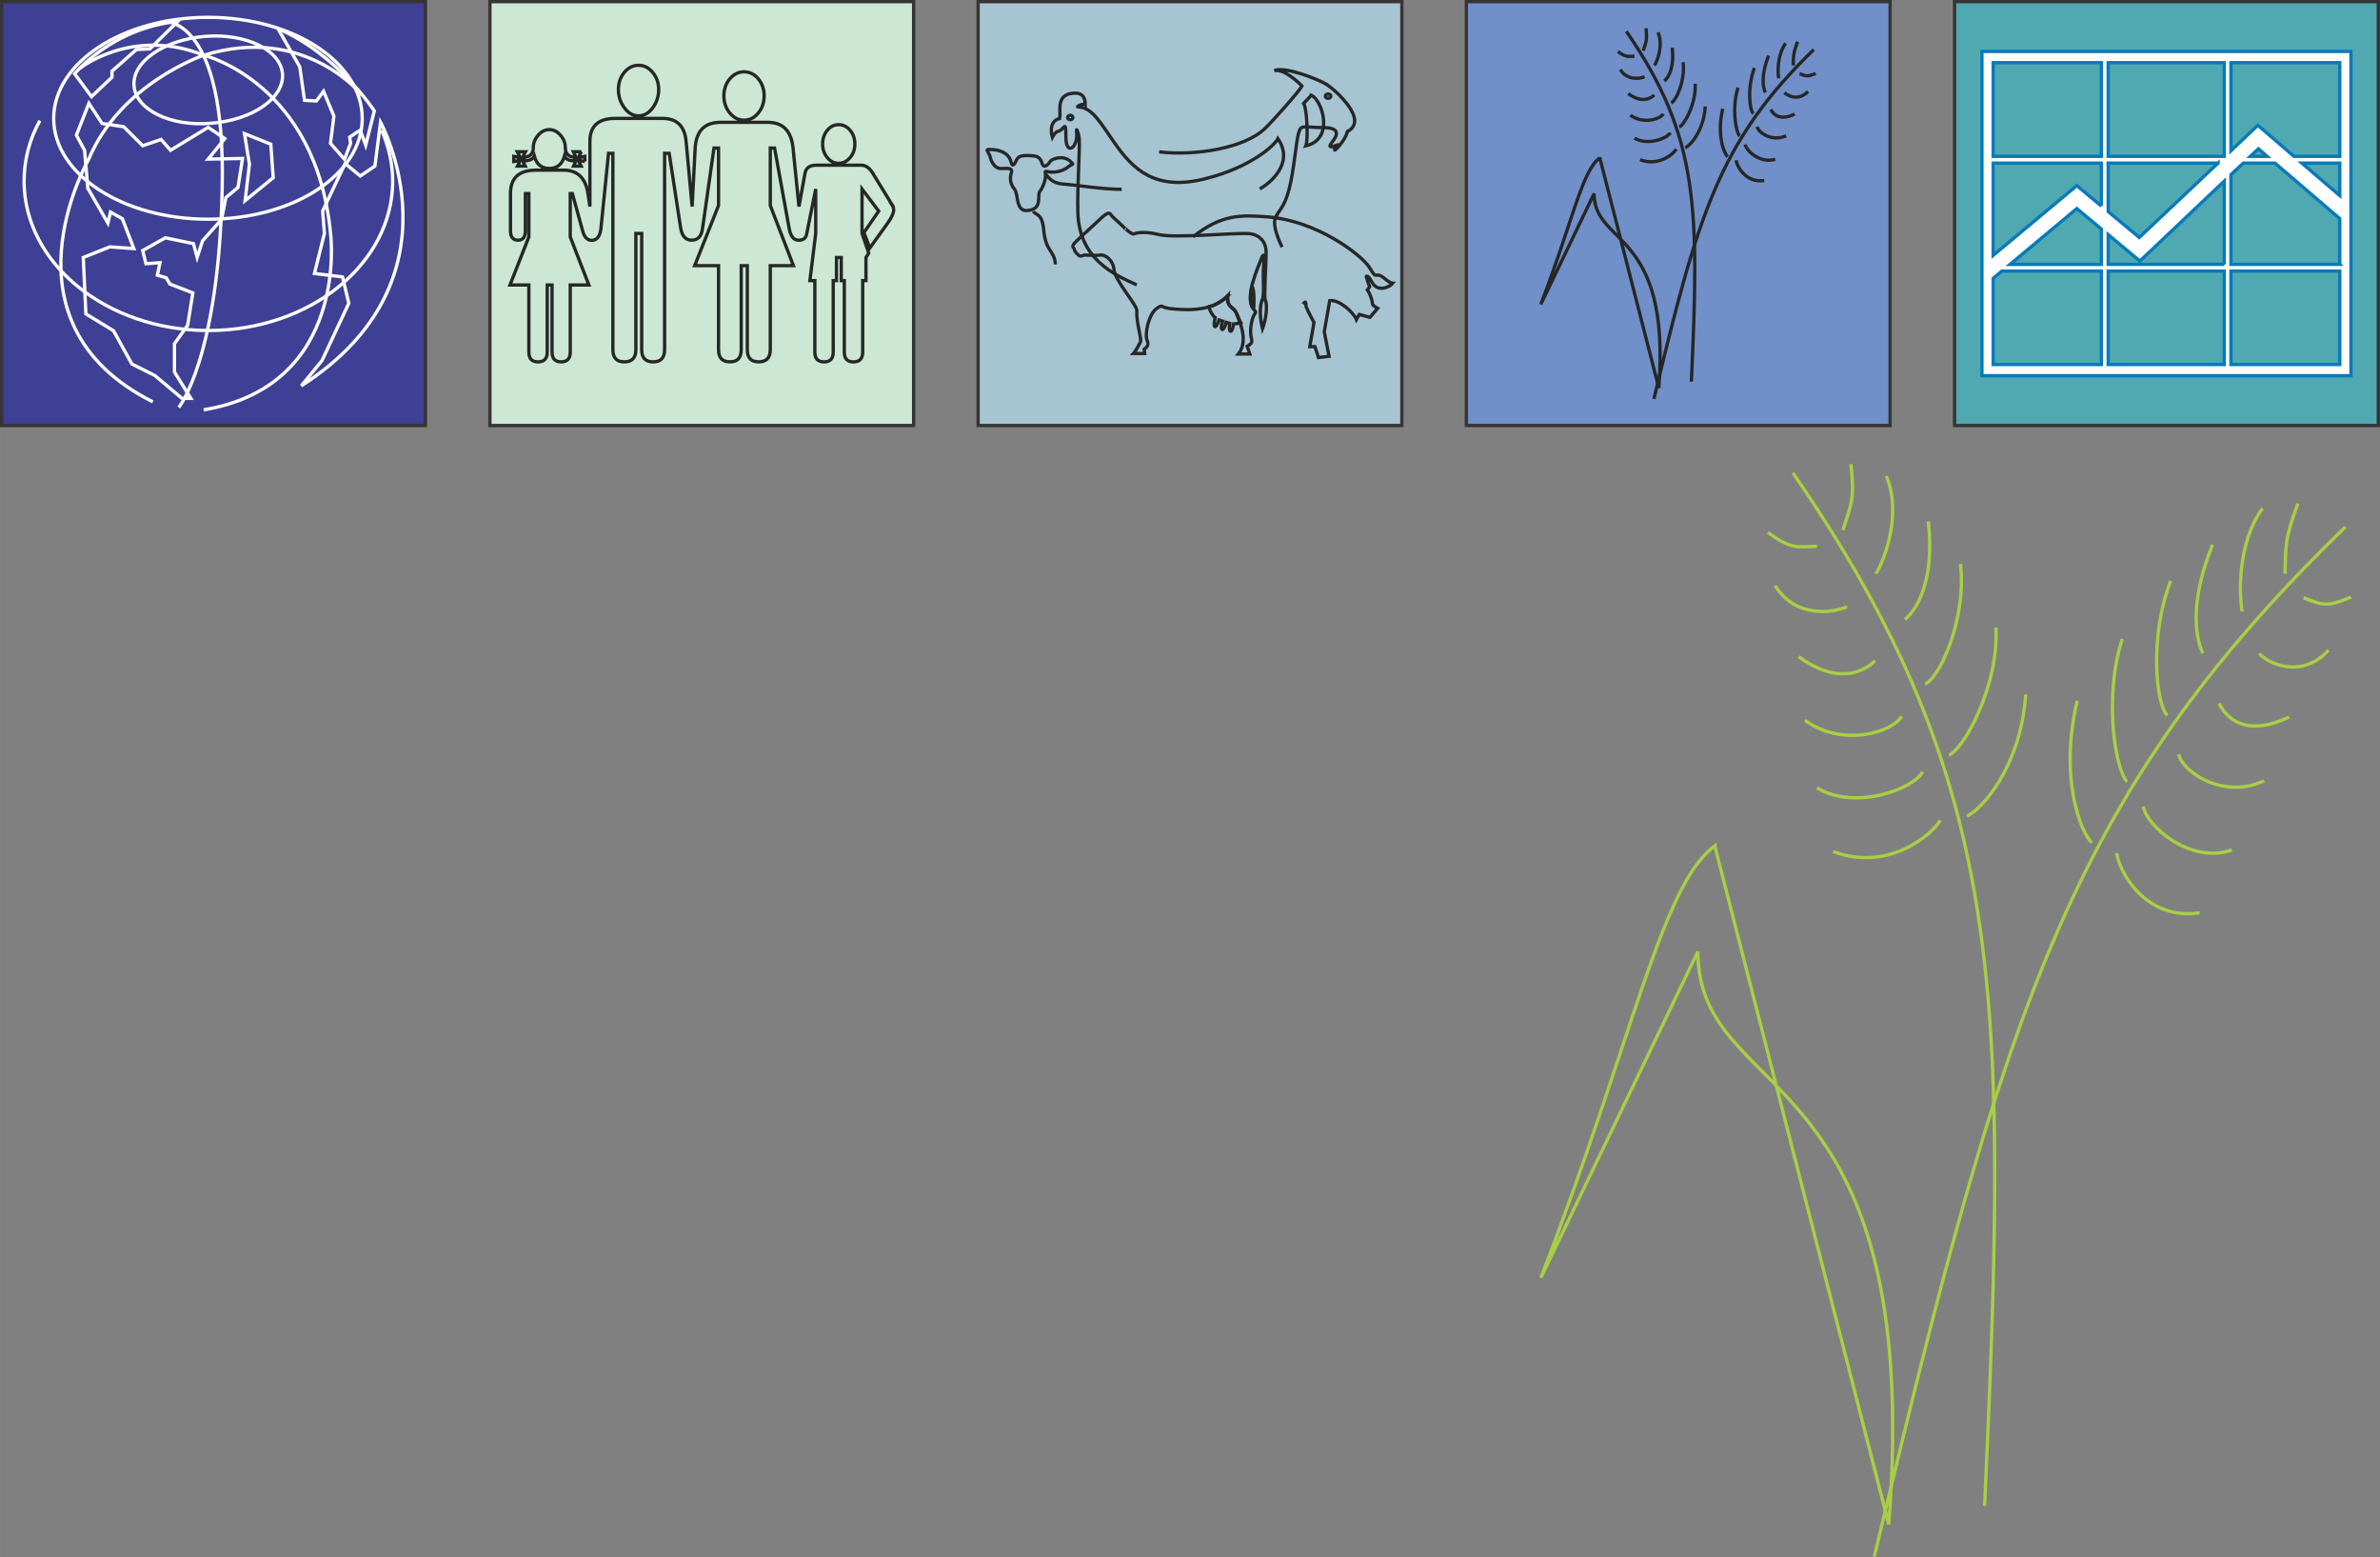 <?xml version="1.0" encoding="UTF-8"?>
<!DOCTYPE svg PUBLIC "-//W3C//DTD SVG 1.1//EN" "http://www.w3.org/Graphics/SVG/1.1/DTD/svg11.dtd">
<!-- Creator: CorelDRAW -->
<svg xmlns="http://www.w3.org/2000/svg" xml:space="preserve" width="127.034mm" height="83.079mm" style="shape-rendering:geometricPrecision; text-rendering:geometricPrecision; image-rendering:optimizeQuality; fill-rule:evenodd; clip-rule:evenodd"
viewBox="0 0 109.742 71.771"
 xmlns:xlink="http://www.w3.org/1999/xlink">
 <rect x="0" y="0" width="109.742" height="71.771" fill="#808080" stroke="none"/>
 <defs>
  <style type="text/css">
   <![CDATA[
    .str0 {stroke:#373435;stroke-width:0.152}
    .str4 {stroke:#A8CF45;stroke-width:0.152}
    .str3 {stroke:#077ABA;stroke-width:0.152}
    .str1 {stroke:#252726;stroke-width:0.152}
    .str2 {stroke:#FEFEFE;stroke-width:0.152}
    .fil1 {fill:none}
    .fil4 {fill:#3E4095}
    .fil5 {fill:#50A8B1}
    .fil0 {fill:#718FC8}
    .fil2 {fill:#A7C4D2}
    .fil3 {fill:#CCE7D4}
    .fil6 {fill:#FEFEFE}
   ]]>
  </style>
 </defs>
 <g id="Layer_x0020_1">
  <g id="_143719760">
   <g>
    <rect id="_296385000" class="fil0 str0" x="67.614" y="0.076" width="19.539" height="19.539"/>
    <g>
     <path id="_296385360" class="fil1 str1" d="M74.99 1.444c3.363,4.875 3.363,8.175 2.998,16.149"/>
     <path id="_296384304" class="fil1 str1" d="M77.711 6.81c0.227,-0.101 0.844,-0.768 0.92,-1.902"/>
     <path id="_296384400" class="fil1 str1" d="M77.295 6.873c-0.151,0.252 -0.831,0.806 -1.675,0.491"/>
     <path id="_296385720" class="fil1 str1" d="M77.434 5.853c0.227,-0.088 0.781,-1.083 0.731,-1.99"/>
     <path id="_143713064" class="fil1 str1" d="M77.018 6.117c-0.126,0.252 -1.033,0.617 -1.65,0.252"/>
     <path id="_143712992" class="fil1 str1" d="M77.056 4.744c0.227,-0.088 0.655,-1.02 0.554,-1.877"/>
     <path id="_143713232" class="fil1 str1" d="M76.691 5.248c-0.139,0.252 -0.932,0.491 -1.512,0.063"/>
     <path id="_143713184" class="fil1 str1" d="M76.741 3.736c0.227,-0.189 0.466,-0.68 0.365,-1.537"/>
     <path id="_143712392" class="fil1 str1" d="M76.275 4.379c-0.214,0.214 -0.63,0.353 -1.197,-0.063"/>
     <path id="_143713472" class="fil1 str1" d="M76.288 3.018c0.126,-0.189 0.416,-0.932 0.164,-1.524"/>
     <path id="_143713424" class="fil1 str1" d="M75.834 3.535c-0.176,0.088 -0.794,0.202 -1.121,-0.327"/>
     <path id="_143713616" class="fil1 str1" d="M75.771 2.338c0.126,-0.39 0.189,-0.479 0.126,-1.033"/>
     <path id="_143713640" class="fil1 str1" d="M75.368 2.59c-0.315,0.013 -0.403,0.05 -0.768,-0.214"/>
     <path id="_143713832" class="fil1 str1" d="M83.632 2.288c-4.396,4.258 -5.354,7.697 -7.369,16.099"/>
     <path id="_143713784" class="fil1 str1" d="M79.663 7.226c-0.164,-0.151 -0.517,-1.008 -0.227,-2.217"/>
     <path id="_143712344" class="fil1 str1" d="M80.054 7.389c0.038,0.29 0.453,1.058 1.297,0.932"/>
     <path id="_143714072" class="fil1 str1" d="M80.218 6.268c-0.176,-0.151 -0.378,-1.31 -0.076,-2.23"/>
     <path id="_143713016" class="fil1 str1" d="M80.47 6.659c0.05,0.302 0.731,0.907 1.386,0.68"/>
     <path id="_143712368" class="fil1 str1" d="M80.848 5.235c-0.176,-0.151 -0.29,-1.234 0.05,-2.104"/>
     <path id="_143712080" class="fil1 str1" d="M81.024 5.84c0.05,0.277 0.705,0.718 1.335,0.416"/>
     <path id="_143714312" class="fil1 str1" d="M81.402 4.265c-0.126,-0.265 -0.202,-0.831 0.151,-1.701"/>
     <path id="_143714552" class="fil1 str1" d="M81.654 5.046c0.139,0.277 0.466,0.516 1.096,0.214"/>
     <path id="_143714720" class="fil1 str1" d="M82.019 3.61c-0.05,-0.214 -0.088,-1.058 0.315,-1.612"/>
     <path id="_143712296" class="fil1 str1" d="M82.284 4.265c0.126,0.151 0.655,0.416 1.083,-0.05"/>
     <path id="_143715080" class="fil1 str1" d="M82.687 3.018c0.013,-0.416 -0.013,-0.529 0.202,-1.096"/>
     <path id="_143715416" class="fil1 str1" d="M82.977 3.396c0.277,0.101 0.34,0.164 0.743,-0.013"/>
     <path id="_143715032" class="fil1 str1" d="M73.768 7.276c-0.831,0.592 -1.285,3.048 -2.721,6.752l2.456 -5.102c0,2.419 3.552,1.625 2.985,8.956l-2.721 -10.607z"/>
    </g>
   </g>
   <g>
    <rect id="_143715728" class="fil2 str0" x="45.101" y="0.076" width="19.539" height="19.539"/>
    <g>
     <path id="_143715776" class="fil1 str1" d="M55.012 10.919c1.32,-1.068 2.284,-0.994 3.263,-0.934 2.447,0.133 4.509,1.795 4.85,2.314 0.326,0.519 0.237,0.356 0.445,0.386 0.193,0.015 0.43,0.356 0.653,0.371 -0.119,0.163 -0.727,0.475 -0.994,-0.104 -0.119,-0.252 -0.267,-0.267 -0.223,-0.163 0.03,0.119 0.148,0.43 0.148,0.43l-0.104 0.148c0.178,0.252 0.237,0.579 0.237,0.653 0,0.059 0.237,0.193 0.237,0.193l-0.356 0.415 -0.489 -0.133 -0.134 0.237c-0.133,-0.341 -0.801,-0.934 -1.231,-0.875l-0.252 1.439 0.222 1.127 -0.489 0.059 -0.163 -0.504 -0.237 0 0.193 -1.113c0,0 -0.312,-0.578 -0.356,-0.712 -0.045,-0.134 0.03,-0.356 -0.148,-0.134"/>
     <g>
      <path id="_143715920" class="fil1 str1" d="M52.414 13.13c-1.063,-0.475 -2.657,-1.196 -2.714,-3.341 -0.038,-1.12 0.114,-3.113 0.057,-3.455 -0.038,-0.266 -0.152,-0.512 -0.114,-0.228 0.076,0.702 -0.494,1.101 -0.494,0.228 0,-0.892 -0.076,-0.342 -0.342,-0.285 -0.152,0.019 -0.285,0.285 -0.285,0.285 0,0 -0.228,-0.74 0.342,-0.873 0.057,-0.266 -0.171,-0.987 0.456,-1.139 0.626,-0.133 0.721,0.209 0.721,0.494 -0.057,-0.076 -0.474,0.114 -0.323,0.114 0.664,0.019 1.063,0.797 1.67,1.651 0.835,1.196 1.86,2.259 4.214,1.651 2.031,-0.513 3.151,-1.5 3.322,-1.841 0.797,1.158 -0.437,2.107 -0.835,2.316"/>
      <path id="_143715992" class="fil1 str1" d="M49.358 5.519c0.057,0 0.114,-0.057 0.114,-0.095 0,-0.057 -0.057,-0.114 -0.114,-0.114 -0.076,0 -0.133,0.057 -0.133,0.114 0,0.038 0.057,0.095 0.133,0.095z"/>
     </g>
     <g>
      <path id="_143716160" class="fil1 str1" d="M47.405 7.168c-0.36,0 -0.46,0.04 -0.56,0.26 -0.08,0.16 -0.16,0.28 -0.22,0.06 -0.08,-0.38 -0.44,-0.6 -1.019,-0.6 -0.18,0 -0.04,0.1 0.04,0.3 0.04,0.22 0.2,0.58 0.5,0.58 0.3,0 0.58,-0.06 0.48,0.22 -0.08,0.26 -0.02,0.54 0.16,0.739 0.18,0.24 0.04,1.019 0.58,0.979 0.739,-0.06 0.44,-0.68 0.58,-0.879 0.14,-0.18 0.3,-0.58 0.26,-0.819 -0.04,-0.14 0,-0.12 0.2,-0.08 0.2,0.02 0.58,0 0.879,-0.26 0.18,-0.14 0.26,-0.04 0.08,-0.22 -0.32,-0.32 -0.879,-0.14 -0.959,0.02 -0.1,0.16 -0.28,0.28 -0.34,0.1 -0.12,-0.36 -0.22,-0.38 -0.659,-0.4z"/>
      <path id="_143716352" class="fil1 str1" d="M48.664 12.185c-0.04,-0.66 -0.448,-0.559 -0.54,-1.599 -0.068,-0.779 -0.389,-0.668 -0.477,-0.844"/>
      <path id="_143716304" class="fil1 str1" d="M48.205 8.008c0.22,0.3 0.44,0.46 0.859,0.48 0.58,0.04 1.759,0.24 2.658,0.24"/>
     </g>
     <g>
      <path id="_143716688" class="fil1 str1" d="M53.448 7c1.627,0.196 3.959,-0.157 4.9,-1.098 0.333,-0.314 1.588,-1.725 1.686,-1.94 -0.118,-0.118 -0.804,-0.804 -1.274,-0.706 0.47,-0.216 2.019,0.392 2.43,0.647 0.412,0.274 1.941,1.646 0.941,2.156 -0.059,0.274 -0.333,0.627 -0.47,0.764 -0.157,0.157 -0.157,0.118 -0.059,-0.118 -0.176,0.059 -0.412,0.157 -0.176,-0.157 0.235,-0.294 0.412,-0.666 -0.412,-0.666 -0.843,0 -1.019,-0.157 -1.117,0.196 -0.137,0.372 -0.216,1.725 -0.451,2.626 -0.235,0.921 -0.529,1.019 -0.647,1.372 -0.118,0.353 0.176,1.019 0.314,1.313"/>
      <path id="_143716784" class="fil1 str1" d="M61.229 4.53c-0.059,0 -0.118,-0.039 -0.118,-0.098 0,-0.059 0.059,-0.098 0.118,-0.098 0.078,0 0.137,0.039 0.137,0.098 0,0.059 -0.059,0.098 -0.137,0.098z"/>
      <path id="_143716568" class="fil1 str1" d="M60.465 4.393c0.49,0.196 1.098,2.019 -0.255,2.332 0.118,-0.255 0.059,-1.705 -0.098,-1.96l0.353 -0.372z"/>
     </g>
     <g>
      <path id="_143717048" class="fil1 str1" d="M52.286 10.786c-0.11,0.044 -0.507,-0.364 -0.408,-0.242 -0.099,-0.132 -0.551,-0.518 -0.617,-0.595 -0.066,-0.088 -0.088,-0.287 -0.551,0.165 -0.463,0.441 -1.058,0.959 -1.19,1.124 -0.132,0.165 0.033,0.198 0.022,0.264 -0.022,0.066 0.198,0.287 0.242,0.298 0.055,0.022 0.22,-0.044 0.22,-0.044 0,0 0.529,0.033 0.727,0 0.198,-0.033 0.595,0.198 0.639,0.694 0.055,0.496 1.058,1.62 1.047,1.851 -0.033,0.584 0.242,1.311 0.165,1.466 -0.066,0.143 -0.265,0.485 -0.309,0.529l0.507 0 -0.022 -0.198c0.165,-0.121 0.209,-0.22 0.143,-0.386 -0.143,-0.32 0.077,-1.245 0.43,-1.488 0.298,-0.22 0.165,-0.055 0.617,0 0.441,0.044 1.928,0.231 2.667,-0.595 -0.099,0.529 0.331,0.562 0.397,0.826 0.055,0.187 0.617,1.212 0.088,1.862l0.529 0 -0.121 -0.353c0.187,-0.132 0.253,-0.132 0.187,-0.408 -0.077,-0.309 0.011,-0.838 0.132,-1.036 0.11,-0.198 0.099,-0.077 -0.077,-0.353 -0.331,-0.54 0.265,-1.862 0.364,-2.127 0.099,-0.265 0.198,-0.518 0.154,0.154 -0.055,0.661 0.044,1.355 -0.055,1.598 -0.132,0.287 -0.132,0.816 0,1.366 0.132,-0.331 0.264,-1.047 0.121,-1.355 -0.055,-0.121 0.055,-1.796 0.044,-2.193 0,-0.54 -0.397,-0.804 -0.738,-0.837 -0.661,-0.066 -3.471,0.231 -4.243,0.033 -0.43,-0.11 -0.893,-0.121 -1.113,-0.022z"/>
      <path id="_143717240" class="fil1 str1" d="M57.685 13.97c-0.022,-0.099 -0.044,-0.242 0,-0.463 0.022,-0.209 0.022,-0.507 0.11,-0.11 0.033,0.165 0.022,0.54 0.022,0.672 -0.011,0.331 -0.121,0 -0.132,-0.099z"/>
      <path id="_143717096" class="fil1 str1" d="M56.605 13.65c-0.099,0.099 -0.584,0.452 -0.849,0.485 -0.022,0.11 0.176,0.452 0.275,0.507 -0.132,0.54 0.044,0.551 0.176,0.099 0.055,0 0.077,0.055 0.165,0.066 -0.154,0.474 0.055,0.529 0.165,0.055 0.066,0.022 0.165,0.044 0.165,0.044 -0.077,0.474 0.121,0.496 0.176,0.033 0.055,0 0.331,-0.066 0.331,-0.066 -0.11,-0.198 -0.187,-0.54 -0.375,-0.672 -0.22,-0.143 -0.22,-0.32 -0.231,-0.551z"/>
     </g>
    </g>
   </g>
   <g>
    <rect id="_143717648" class="fil3 str0" x="22.589" y="0.076" width="19.539" height="19.539"/>
    <path id="_143716520" class="fil1 str1" d="M39.417 6.637c0,0.245 -0.072,0.457 -0.218,0.627 -0.147,0.174 -0.324,0.263 -0.528,0.263 -0.208,0 -0.382,-0.089 -0.525,-0.263 -0.143,-0.17 -0.215,-0.382 -0.215,-0.627 0,-0.245 0.072,-0.457 0.215,-0.631 0.143,-0.174 0.317,-0.259 0.525,-0.259 0.205,0 0.382,0.085 0.528,0.259 0.147,0.174 0.218,0.385 0.218,0.631zm-4.182 -2.219c0,0.307 -0.092,0.569 -0.269,0.791 -0.181,0.218 -0.399,0.331 -0.661,0.331 -0.252,0 -0.47,-0.112 -0.654,-0.331 -0.181,-0.221 -0.273,-0.484 -0.273,-0.791 0,-0.303 0.092,-0.566 0.273,-0.784 0.184,-0.215 0.402,-0.324 0.654,-0.324 0.262,0 0.481,0.109 0.661,0.324 0.177,0.218 0.269,0.481 0.269,0.784zm-4.864 -0.29c0,0.314 -0.092,0.593 -0.273,0.842 -0.184,0.245 -0.402,0.368 -0.654,0.368 -0.256,0 -0.474,-0.123 -0.654,-0.368 -0.184,-0.249 -0.276,-0.528 -0.276,-0.842 0,-0.303 0.092,-0.569 0.269,-0.787 0.181,-0.218 0.399,-0.331 0.661,-0.331 0.252,0 0.47,0.112 0.654,0.331 0.181,0.218 0.273,0.484 0.273,0.787zm10.754 5.304c0.055,0.082 0.082,0.164 0.082,0.249 0,0.147 -0.095,0.351 -0.28,0.61l-0.818 1.138 -0.273 -0.709 0.682 -0.988 -0.77 -1.019 0 2.048 0.31 0.907 -0.129 0.201 0 1.067 -0.15 0 0 3.296c0,0.3 -0.143,0.45 -0.429,0.45 -0.279,0 -0.419,-0.15 -0.419,-0.45l0 -3.296 -0.14 0 0 -1.067 -0.221 0 0 1.067 -0.15 0 0 3.296c0,0.3 -0.14,0.45 -0.419,0.45 -0.286,0 -0.429,-0.15 -0.429,-0.45l0 -3.296 -0.228 0 0.269 -2.175 0 -2.048 -0.419 2.079c-0.034,0.191 -0.16,0.286 -0.378,0.279 -0.221,0 -0.365,-0.184 -0.429,-0.552l-0.671 -3.695 -0.198 0 0 2.648 1.067 2.774 -1.067 0 0 3.875c0,0.372 -0.181,0.559 -0.539,0.559 -0.348,0 -0.521,-0.187 -0.521,-0.559l0 -3.875 -0.28 0 0 3.875c0,0.372 -0.17,0.559 -0.518,0.559 -0.354,0 -0.528,-0.187 -0.528,-0.559l0 -3.875 -1.101 0 1.101 -2.774 0 -2.648 -0.211 0 -0.528 3.715c-0.048,0.355 -0.215,0.532 -0.501,0.532 -0.279,0 -0.446,-0.191 -0.508,-0.569l-0.528 -3.436 -0.211 0 0 9.056c0,0.372 -0.177,0.559 -0.528,0.559 -0.354,0 -0.528,-0.187 -0.528,-0.559l0 -5.361 -0.269 0 0 5.361c0,0.372 -0.177,0.559 -0.532,0.559 -0.351,0 -0.528,-0.187 -0.528,-0.559l0 -9.056 -0.201 0 -0.348 3.453c-0.041,0.375 -0.184,0.559 -0.429,0.559 -0.201,0 -0.341,-0.147 -0.419,-0.446l-0.47 -1.708 -0.099 0 0 1.997 0.859 2.215 -0.859 0 0 3.095c0,0.3 -0.14,0.45 -0.419,0.45 -0.279,0 -0.419,-0.15 -0.419,-0.45l0 -3.095 -0.222 0 0 3.095c0,0.3 -0.143,0.45 -0.429,0.45 -0.279,0 -0.419,-0.15 -0.419,-0.45l0 -3.095 -0.869 0 0.869 -2.215 0 -1.997 -0.16 0 0 1.708c0,0.293 -0.112,0.44 -0.337,0.44 -0.235,0 -0.351,-0.147 -0.351,-0.44l0 -1.708c0,-0.719 0.389,-1.08 1.169,-1.08l1.288 0c0.637,0 1.012,0.365 1.118,1.091l0.089 0.586 0 -3.013c0,-0.699 0.392,-1.05 1.169,-1.05l2.178 0c0.658,0 1.022,0.351 1.087,1.05l0.279 3.013 0.14 -2.696c0.048,-0.791 0.436,-1.186 1.169,-1.186l2.178 0c0.699,0 1.087,0.395 1.166,1.186l0.273 2.696 0.279 -1.537c0.044,-0.245 0.218,-0.368 0.518,-0.368l2.086 0c0.194,0 0.368,0.123 0.521,0.368l0.886 1.449zm-14.159 -1.987l-0.208 -0.031 0 -0.17 0.208 -0.037 0 0.239zm-0.16 -0.45l-0.129 0.249 0 0.17 0.119 0.242 -0.348 0 0.109 -0.242 0 -0.17 -0.119 -0.249 0.368 0zm-0.31 0.419c-0.245,0 -0.402,-0.072 -0.467,-0.218 -0.109,0.378 -0.341,0.569 -0.699,0.569 -0.361,0 -0.59,-0.191 -0.692,-0.569 -0.072,0.147 -0.232,0.218 -0.477,0.218l0 -0.17c0.286,-0.01 0.43,-0.16 0.43,-0.447 0,-0.201 0.072,-0.389 0.218,-0.559 0.147,-0.174 0.32,-0.263 0.521,-0.263 0.198,0 0.372,0.089 0.518,0.263 0.147,0.17 0.218,0.358 0.218,0.559 0,0.286 0.143,0.436 0.43,0.447l0 0.17zm-2.267 -0.419l-0.129 0.249 0 0.17 0.119 0.242 -0.358 0 0.119 -0.242 0 -0.17 -0.129 -0.249 0.378 0zm-0.327 0.419l-0.211 0.031 0 -0.239 0.211 0.037 0 0.17z"/>
   </g>
   <g>
    <rect id="_143718056" class="fil4 str0" x="0.076" y="0.076" width="19.539" height="19.539"/>
    <g>
     <polygon id="_143718104" class="fil1 str2" points="3.839,11.868 5.065,11.38 6.171,11.46 5.643,10.085 5.095,9.776 4.975,10.284 4.049,8.68 3.899,6.927 3.521,6.229 4.099,4.765 4.706,5.691 5.702,5.841 6.579,6.718 7.426,6.429 7.864,6.927 9.598,5.871 10.365,6.389 9.598,7.335 11.182,7.305 10.973,8.64 10.415,9.109 10.216,10.115 9.339,11.101 9.09,11.868 8.92,11.231 7.625,10.962 6.579,11.55 6.729,12.157 7.376,12.107 7.257,12.685 7.665,12.805 7.835,13.094 8.891,13.502 8.651,14.996 8.044,15.843 8.044,17.149 8.801,18.364 8.392,18.364 7.137,17.308 6.081,16.78 5.234,15.246 3.959,14.469 "/>
     <polygon id="_143718272" class="fil1 str2" points="11.272,6.16 12.487,6.648 12.597,8.192 11.302,9.248 11.501,7.574 "/>
     <path id="_143718320" class="fil1 str2" d="M8.193 0.989l-1.285 1.265 -0.618 0.03 -1.126 0.996 0 0.279 -0.946 0.897 -0.777 -1.056c0,0 1.724,-2.112 4.752,-2.411z"/>
     <path id="_143718488" class="fil1 str2" d="M12.816 1.318l1.006 1.763 0.219 1.544 0.548 0.03 0.329 -0.448 0.478 1.146 -0.159 1.255 0.648 0.737 0.279 -0.737 -0.04 -0.289 0.488 -0.319 0.249 0.697 0.399 -1.584c0,0 -1.694,-2.61 -4.443,-3.796z"/>
     <path id="_143718536" class="fil1 str2" d="M13.892 17.786l0.956 -1.166 1.235 -2.64 -0.289 -1.215 -1.295 -0.159 0.458 -1.843 -0.08 -1.036 1.036 -2.192 0.697 0.578 0.677 -0.458 0.259 -2.022c0,0 3.975,7.253 -3.656,12.155z"/>
     <path id="_143718704" class="fil1 str2" d="M3.68 3.151c0,0 2.411,-1.923 5.709,-0.608 0,0 5.21,1.255 5.858,8.279 0,0 0.857,6.964 -5.858,8.07"/>
     <path id="_143718752" class="fil1 str2" d="M16.711 4.406c0,0 -2.61,-3.318 -7.333,-1.853 0,0 -3.826,1.285 -5.29,4.792 0,0 -4.344,7.512 2.959,11.178"/>
     <path id="_143718920" class="fil1 str2" d="M7.575 0.989c0,0 2.839,-0.229 2.67,7.661 -0.149,7.861 -2.003,10.132 -2.003,10.132"/>
     <path id="_143718968" class="fil1 str2" d="M9.598 10.105c3.945,0 7.104,-2.072 7.104,-4.643 0,-2.57 -3.158,-4.663 -7.104,-4.663 -3.935,0 -7.123,2.092 -7.123,4.663 0,2.57 3.188,4.643 7.123,4.643z"/>
     <path id="_143719208" class="fil1 str2" d="M1.837 5.562c-0.478,0.857 -0.727,1.813 -0.727,2.79 0,3.796 3.806,6.884 8.498,6.884 4.692,0 8.498,-3.088 8.498,-6.884 0,-0.827 -0.189,-1.604 -0.508,-2.351"/>
     <path id="_143719112" class="fil1 str2" d="M9.747 5.681c1.903,-0.149 3.357,-1.166 3.278,-2.271 -0.08,-1.106 -1.694,-1.883 -3.567,-1.734 -1.903,0.159 -3.377,1.176 -3.278,2.281 0.08,1.096 1.674,1.893 3.567,1.724z"/>
    </g>
   </g>
   <g>
    <rect id="_143719544" class="fil5 str0" x="90.126" y="0.076" width="19.539" height="19.539"/>
    <path id="_143719616" class="fil6 str3" d="M108.404 17.319l-17.016 0 0 -14.947 17.016 0 0 14.947zm-0.516 -10.11l0 -4.32 -5.018 0 0 4.06 1.24 -1.174 1.668 1.434 2.109 0zm0 1.809l0 -1.5 -1.748 0 1.748 1.5zm-3.349 -1.809l-0.402 -0.349 -0.375 0.349 0.777 0zm3.349 4.978l0 -2.109 -2.988 -2.56 -1.461 0 -0.569 0.53 0 4.139 5.018 0zm-5.326 -4.978l0 -4.32 -5.353 0 0 4.32 5.353 0zm5.326 9.594l0 -4.307 -5.018 0 0 4.307 5.018 0zm-5.613 -9.285l-5.066 0 0 2.237 1.434 1.191 3.632 -3.429zm0.287 4.669l0 -3.839 -3.892 3.685 -1.461 -1.218 0 1.372 5.353 0zm-5.666 -4.978l0 -4.32 -4.991 0 0 4.32 4.991 0zm5.666 9.594l0 -4.307 -5.353 0 0 4.307 5.353 0zm-5.666 -7.303l0 -1.981 -4.991 0 0 4.254 3.857 -3.217 1.134 0.944zm0 2.687l0 -1.628 -1.134 -0.944 -3.08 2.573 4.214 0zm0 4.616l0 -4.307 -4.589 0 -0.402 0.335 0 3.972 4.991 0z"/>
   </g>
  </g>
  <g id="_142957352">
   <path id="_296375880" class="fil1 str4" d="M82.672 21.801c9.916,14.373 9.916,24.104 8.839,47.613"/>
   <path id="_296376096" class="fil1 str4" d="M90.694 37.622c0.669,-0.297 2.488,-2.265 2.711,-5.608"/>
   <path id="_296376312" class="fil1 str4" d="M89.468 37.808c-0.446,0.743 -2.451,2.377 -4.939,1.448"/>
   <path id="_296376528" class="fil1 str4" d="M89.877 34.799c0.669,-0.26 2.303,-3.194 2.154,-5.868"/>
   <path id="_296376744" class="fil1 str4" d="M88.651 35.579c-0.371,0.743 -3.045,1.82 -4.865,0.743"/>
   <path id="_296385072" class="fil1 str4" d="M88.763 31.531c0.668,-0.26 1.931,-3.008 1.634,-5.534"/>
   <path id="_296378472" class="fil1 str4" d="M87.686 33.017c-0.409,0.743 -2.748,1.448 -4.457,0.186"/>
   <path id="_296383656" class="fil1 str4" d="M87.834 28.56c0.668,-0.557 1.374,-2.006 1.077,-4.531"/>
   <path id="_142954016" class="fil1 str4" d="M86.46 30.454c-0.631,0.631 -1.857,1.04 -3.528,-0.186"/>
   <path id="_142954088" class="fil1 str4" d="M86.497 26.443c0.371,-0.557 1.226,-2.748 0.483,-4.494"/>
   <path id="_142954160" class="fil1 str4" d="M85.16 27.966c-0.52,0.26 -2.34,0.594 -3.305,-0.966"/>
   <path id="_142954232" class="fil1 str4" d="M84.975 24.438c0.371,-1.151 0.557,-1.411 0.371,-3.045"/>
   <path id="_142954304" class="fil1 str4" d="M83.786 25.18c-0.928,0.037 -1.189,0.149 -2.266,-0.631"/>
   <path id="_142954328" class="fil1 str4" d="M108.149 24.289c-12.962,12.553 -15.784,22.692 -21.727,47.464"/>
   <path id="_142954688" class="fil1 str4" d="M96.451 38.847c-0.483,-0.446 -1.523,-2.971 -0.669,-6.536"/>
   <path id="_142956776" class="fil1 str4" d="M97.602 39.33c0.111,0.854 1.337,3.12 3.825,2.748"/>
   <path id="_142955192" class="fil1 str4" d="M98.085 36.025c-0.52,-0.446 -1.114,-3.862 -0.223,-6.574"/>
   <path id="_142957952" class="fil1 str4" d="M98.828 37.176c0.149,0.891 2.154,2.674 4.085,2.006"/>
   <path id="_142957928" class="fil1 str4" d="M99.942 32.98c-0.52,-0.446 -0.854,-3.64 0.149,-6.202"/>
   <path id="_142955288" class="fil1 str4" d="M100.462 34.762c0.149,0.817 2.08,2.117 3.937,1.226"/>
   <path id="_142957496" class="fil1 str4" d="M101.576 30.12c-0.371,-0.78 -0.594,-2.451 0.446,-5.014"/>
   <path id="_142957712" class="fil1 str4" d="M102.319 32.422c0.409,0.817 1.374,1.523 3.231,0.631"/>
   <path id="_142957208" class="fil1 str4" d="M103.396 28.189c-0.149,-0.631 -0.26,-3.12 0.928,-4.754"/>
   <path id="_142957592" class="fil1 str4" d="M104.176 30.12c0.371,0.446 1.931,1.226 3.194,-0.149"/>
   <path id="_142950152" class="fil1 str4" d="M105.364 26.443c0.037,-1.226 -0.037,-1.56 0.594,-3.231"/>
   <path id="_142957280" class="fil1 str4" d="M106.218 27.557c0.817,0.297 1.003,0.483 2.191,-0.037"/>
   <path id="_142955672" class="fil1 str4" d="M79.07 38.996c-2.451,1.746 -3.788,8.988 -8.022,19.907l7.242 -15.041c0,7.131 10.473,4.791 8.802,26.406l-8.022 -31.271z"/>
  </g>
 </g>
</svg>
